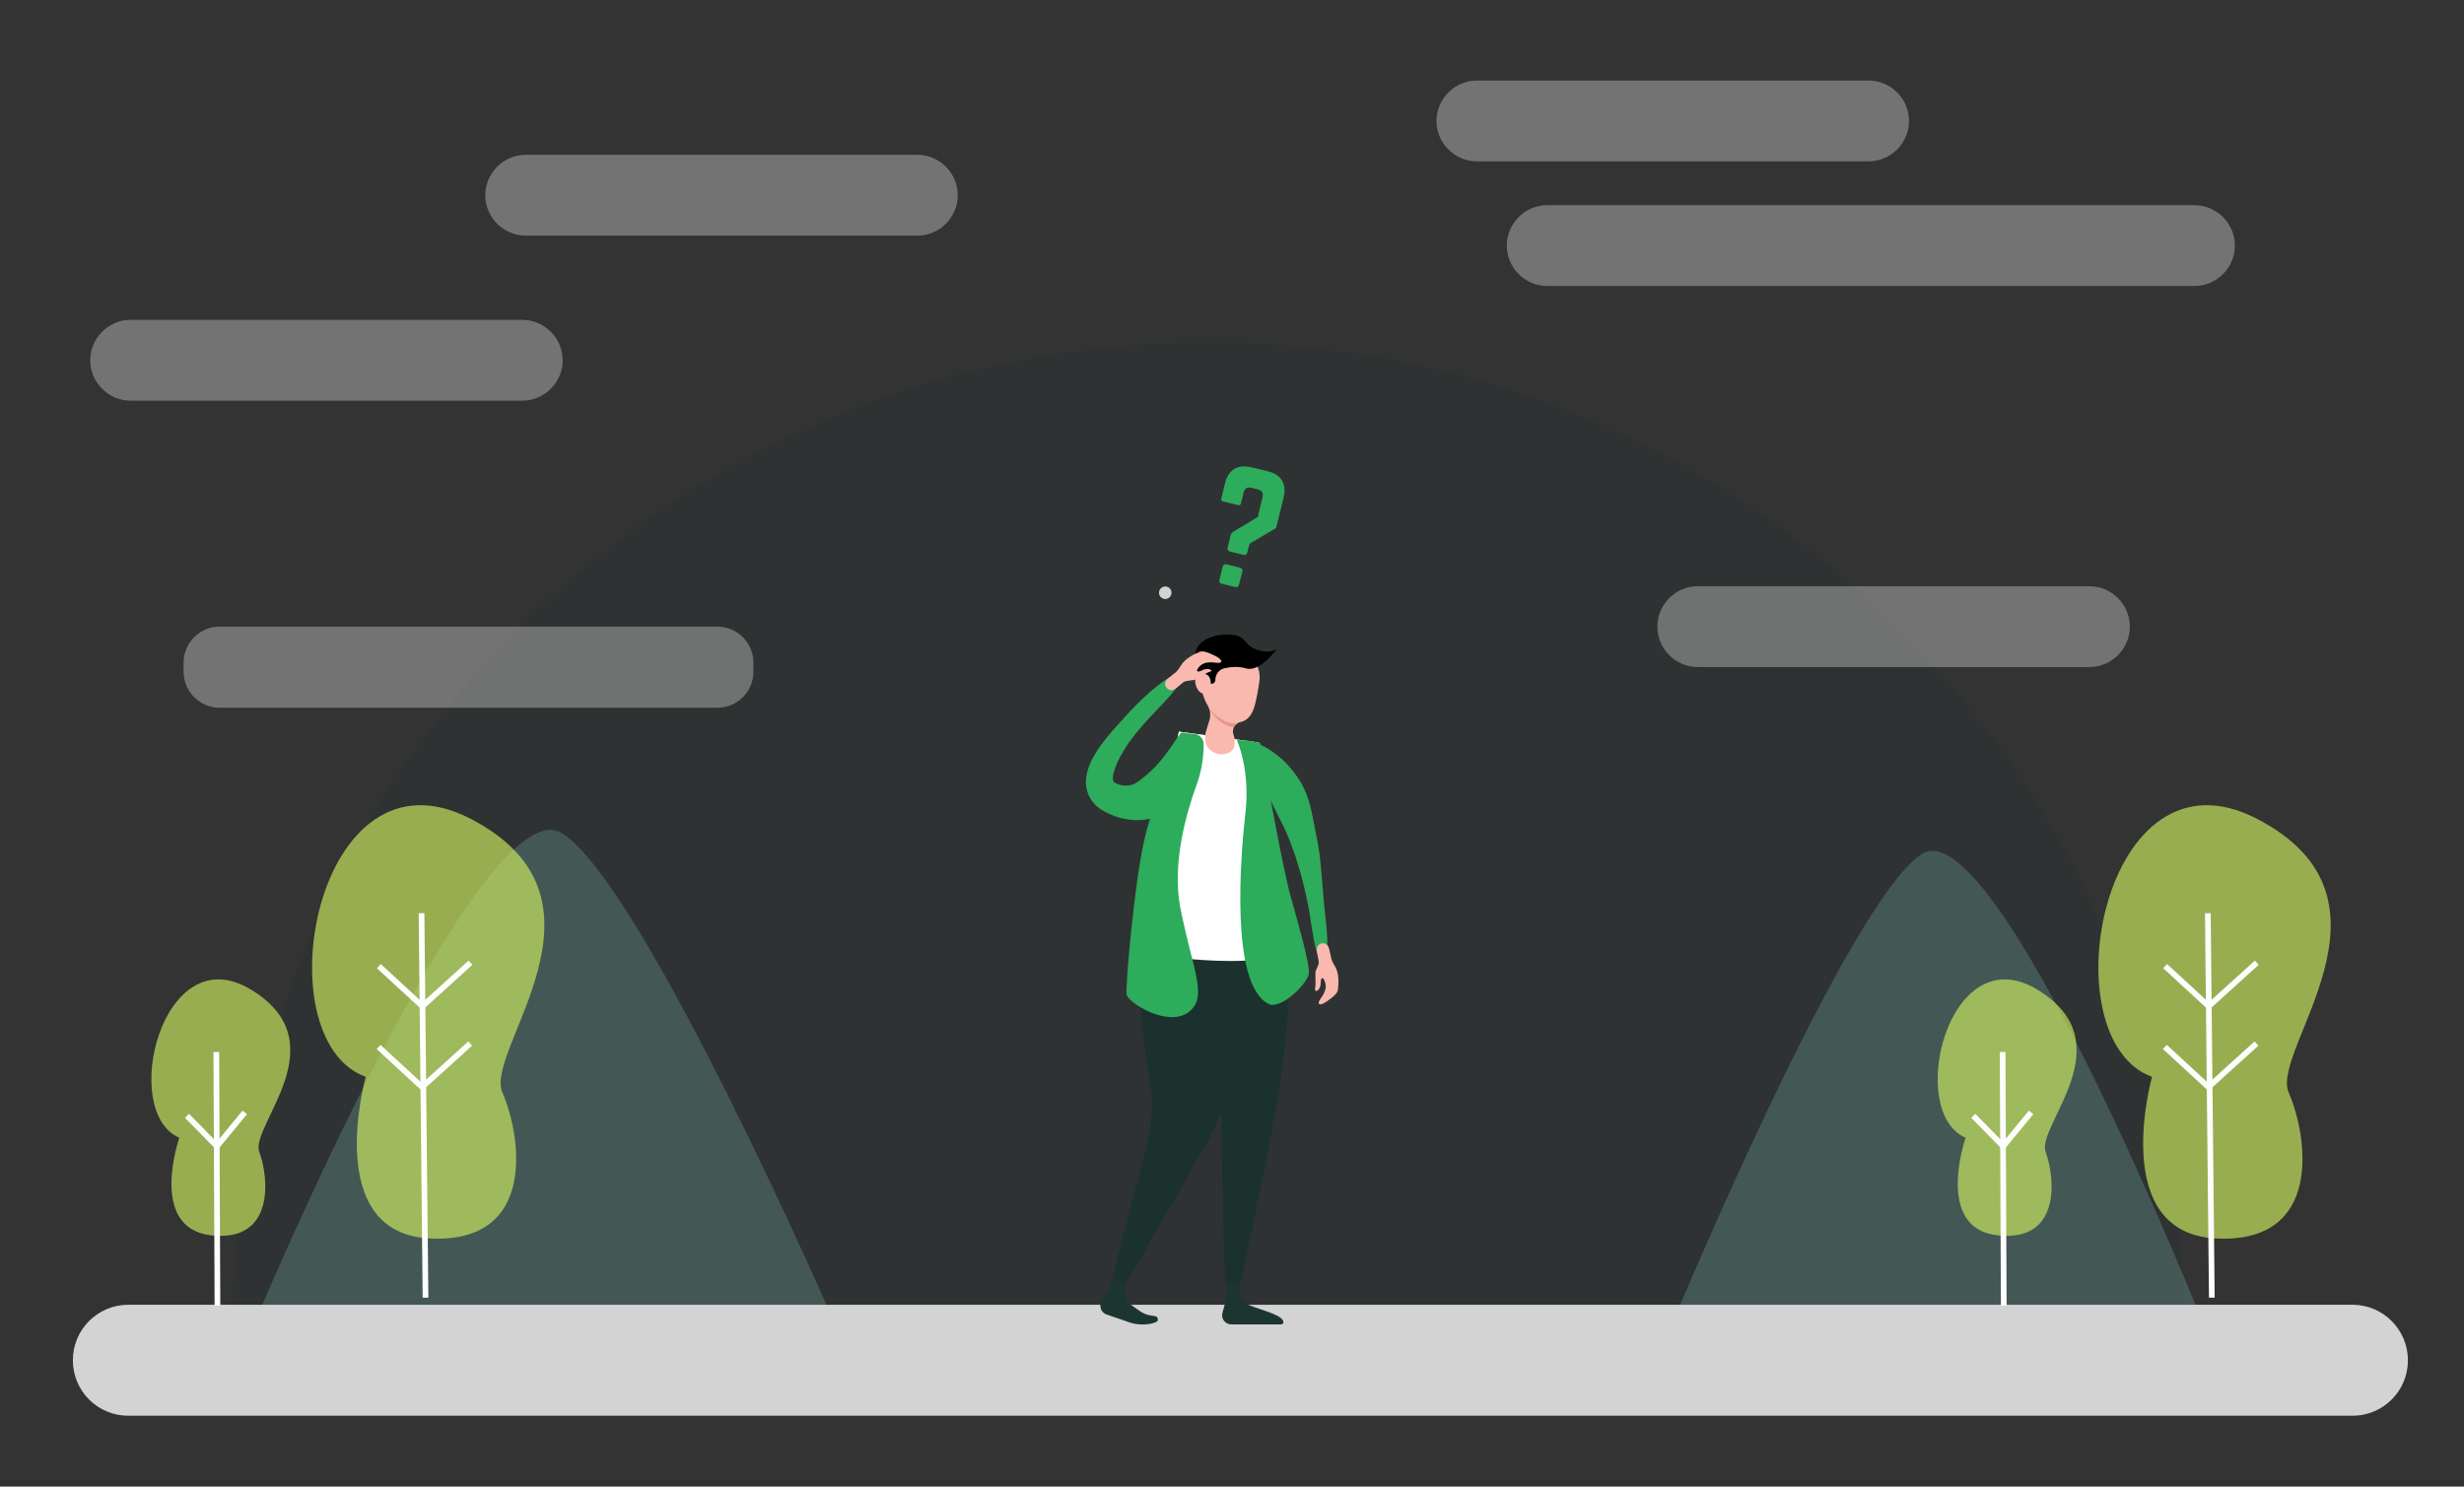 <?xml version="1.0" encoding="utf-8"?>
<!-- Generator: Adobe Illustrator 24.3.0, SVG Export Plug-In . SVG Version: 6.00 Build 0)  -->
<svg version="1.1" id="Layer_1" xmlns="http://www.w3.org/2000/svg" xmlns:xlink="http://www.w3.org/1999/xlink" x="0px" y="0px"
	 viewBox="0 0 865.7 522.4" style="enable-background:new 0 0 865.7 522.4;" xml:space="preserve">
<rect x="0" y="0" width="865.7" height="522.4" fill="#333333" stroke="none"/>
<style type="text/css">
	.st0{opacity:0.15;fill:#1d3531;enable-background:new    ;}
	.st1{opacity:0.43;}
	.st2{fill:#5D8A83;}
	.st3{fill:#5E349D;}
	.st4{fill:#D3D3D3;}
	.st5{opacity:0.4;}
	.st6{opacity:0.66;fill:#CCEC60;enable-background:new    ;}
	.st7{fill:none;stroke:#FFFEFE;stroke-width:2;stroke-miterlimit:10;}
	.st8{fill:#FAB9AF;}
	.st9{fill:#1d3531;}
	.st10{fill:#1d3531;}
	.st11{opacity:7.000000e-02;enable-background:new    ;}
	.st12{fill:#FFFFFF;}
	.st13{fill:#2DAC5C;}
	.st14{fill:#E8948B;}
</style>
<path class="st0" d="M81.8,463c0-189.3,153.4-342.7,342.7-342.7S767.3,273.7,767.3,463"/>
<g class="st1">
	<g>
		<path class="st2" d="M89.5,464.7c0,0,79.4-189.4,107.9-171.9c28.5,17.5,95.7,171.9,95.7,171.9H89.5z"/>
	</g>
</g>
<g class="st1">
	<g>
		<path class="st2" d="M773.9,464.7c0,0-72.6-181.4-98.7-164.6c-26,16.8-87.5,164.6-87.5,164.6H773.9z"/>
	</g>
</g>
<g>
	<path class="st3" d="M439.9,468h-50.4c-1.8,0-3.3-1.5-3.3-3.3c0-1.8,1.5-3.3,3.3-3.3h50.4c1.8,0,3.3,1.5,3.3,3.3
		C443.2,466.5,441.7,468,439.9,468z"/>
</g>
<g>
	<path class="st4" d="M411.6,208.3c0,1.2-1,2.2-2.2,2.2s-2.2-1-2.2-2.2s1-2.2,2.2-2.2C410.6,206.1,411.6,207,411.6,208.3z"/>
</g>
<g class="st5">
	<path class="st4" d="M771,100.5H543.6c-7.8,0-14.2-6.4-14.2-14.2l0,0c0-7.8,6.4-14.2,14.2-14.2H771c7.8,0,14.2,6.4,14.2,14.2l0,0
		C785.2,94.1,778.8,100.5,771,100.5z"/>
</g>
<g class="st5">
	<path class="st4" d="M322.3,82.8H184.7c-7.8,0-14.2-6.4-14.2-14.2l0,0c0-7.8,6.4-14.2,14.2-14.2h137.6c7.8,0,14.2,6.4,14.2,14.2
		l0,0C336.5,76.4,330.1,82.8,322.3,82.8z"/>
</g>
<g class="st5">
	<path class="st4" d="M656.5,56.7H518.9c-7.8,0-14.2-6.4-14.2-14.2l0,0c0-7.8,6.4-14.2,14.2-14.2h137.6c7.8,0,14.2,6.4,14.2,14.2
		l0,0C670.7,50.3,664.3,56.7,656.5,56.7z"/>
</g>
<g class="st5">
	<path class="st4" d="M183.4,140.8H45.9c-7.8,0-14.2-6.4-14.2-14.2l0,0c0-7.8,6.4-14.2,14.2-14.2h137.6c7.8,0,14.2,6.4,14.2,14.2
		l0,0C197.7,134.4,191.3,140.8,183.4,140.8z"/>
</g>
<g class="st5">
	<path class="st4" d="M734.1,234.4H596.5c-7.8,0-14.2-6.4-14.2-14.2l0,0c0-7.8,6.4-14.2,14.2-14.2h137.6c7.8,0,14.2,6.4,14.2,14.2
		l0,0C748.3,228,741.9,234.4,734.1,234.4z"/>
</g>
<g class="st5">
	<path class="st4" d="M252.1,248.7h-175c-6.9,0-12.6-5.7-12.6-12.6v-3.3c0-6.9,5.7-12.6,12.6-12.6h175c6.9,0,12.6,5.7,12.6,12.6v3.3
		C264.7,243,259.1,248.7,252.1,248.7z"/>
</g>
<path class="st4" d="M846,478c0,10.8-8.7,19.5-19.5,19.5H45.1c-10.8,0-19.5-8.7-19.5-19.5l0,0c0-10.8,8.7-19.5,19.5-19.5h781.5
	C837.3,458.5,846,467.3,846,478L846,478z"/>
<path class="st6" d="M128.5,378.4c0,0-15.5,54.9,22.5,56.8s32.1-36.3,25.5-51.3s43.6-67.7-11-96.1
	C110.9,259.3,91.9,365.2,128.5,378.4z"/>
<path class="st6" d="M63,399.8c0,0-11.1,31.8,11.2,34.3c22.4,2.5,20.3-20.2,16.9-29.3s28.2-38.3-3-57.1S41.9,390.8,63,399.8z"/>
<path class="st6" d="M756.1,378.4c0,0-15.5,54.9,22.5,56.8s32.1-36.3,25.5-51.3s43.6-67.7-11-96.1
	C738.5,259.3,719.5,365.2,756.1,378.4z"/>
<path class="st6" d="M690.6,399.8c0,0-11.1,31.8,11.2,34.3c22.4,2.5,20.3-20.2,16.9-29.3s28.2-38.3-3-57.1S669.5,390.8,690.6,399.8z
	"/>
<g>
	<line class="st7" x1="76" y1="369.7" x2="76.4" y2="458.8"/>
	<polyline class="st7" points="86,390.9 76.2,402.8 65.7,392.1 	"/>
	<line class="st7" x1="148.1" y1="320.9" x2="149.5" y2="456"/>
	<polyline class="st7" points="165.3,338.3 148.4,353.6 133.1,339.5 	"/>
	<polyline class="st7" points="165.2,366.7 148.3,382 133,367.9 	"/>
	<line class="st7" x1="703.6" y1="369.7" x2="704" y2="458.8"/>
	<polyline class="st7" points="713.6,390.9 703.8,402.8 693.3,392.1 	"/>
	<line class="st7" x1="775.7" y1="320.9" x2="777.1" y2="456"/>
	<polyline class="st7" points="792.9,338.3 776,353.6 760.7,339.5 	"/>
	<polyline class="st7" points="792.8,366.7 775.9,382 760.6,367.9 	"/>
</g>
<g>
	<g>
		<polygon class="st8" points="452.4,333.4 442,260.9 414.2,257.1 399.7,332.9 		"/>
		<path class="st9" d="M430.9,445.7l0,8.2c0,1.7-0.2,3.3-0.7,4.9l-0.7,2.5c-0.6,2.1,1,4.1,3.1,4.1c5.6,0,15.1,0,17.5,0
			c0.4,0,0.8-0.3,0.8-0.7c0.2-2.4-6.7-4-11.9-6c-4-1.5-3.7-8.6-3.3-12.8c0.2-1.6-1.1-2.9-2.7-2.8l0,0
			C431.8,443.3,430.8,444.4,430.9,445.7z"/>
		<path class="st9" d="M392.6,443.4l-2.8,9.3c-0.1,0.4-0.3,0.8-0.6,1.2l-2,3c-1.3,1.9-0.4,4.5,1.8,5.1c0,0,4,1.4,8.2,2.8
			c4.2,1.4,9.6,0.2,9.6-0.9c0-2.5-2.3-0.5-6.2-3.1c-1.3-0.9-2.6-1.8-3.8-2.7c-3.3-2.6-0.4-9.3,1.6-13c0.7-1.3,0-3-1.5-3.3l-1-0.2
			C394.4,441.2,393,442,392.6,443.4z"/>
		<path class="st10" d="M421.4,334.1l30.8-2.6c0,0,3.1,22.4-4.7,63.1c-3.7,19.1-11.3,55.5-11.3,55.5c-1.9,0.8-3.8,1-5.8,0.5
			c0,0-0.6-16.1-0.9-33.4c-0.3-16.6-0.4-34.3-1.5-40.1C425.9,365.3,421.4,334.1,421.4,334.1z"/>
		<path class="st11" d="M421.4,334.1l30.8-2.6c0,0,3.1,22.4-4.7,63.1c-3.7,19.1-11.3,55.5-11.3,55.5c-1.9,0.8-3.8,1-5.8,0.5
			c0,0-0.6-16.1-0.9-33.4c-0.3-16.6-0.4-34.3-1.5-40.1C425.9,365.3,421.4,334.1,421.4,334.1z"/>
		<path class="st10" d="M427.7,334.5c3.2,17.1,10.3,42.6-3.4,66.7c-13.7,24-28.1,49-28.1,49c-1.9,0.1-3.5-0.6-5.1-1.8
			c0,0,2.4-10.9,5.9-23.6c4-14.5,9-31.6,7.6-40.6c-2.7-16.7-5.8-39-4.8-49.8C400.7,323.6,426.1,325.5,427.7,334.5z"/>
		<path class="st11" d="M427.7,334.5c3.2,17.1,10.3,42.6-3.4,66.7c-13.7,24-28.1,49-28.1,49c-1.9,0.1-3.5-0.6-5.1-1.8
			c0,0,2.4-10.9,5.9-23.6c4-14.5,9-31.6,7.6-40.6c-2.7-16.7-5.8-39-4.8-49.8C400.7,323.6,426.1,325.5,427.7,334.5z"/>
		<path class="st12" d="M453.4,331.5L442,260.9l-27.8-3.8l-15,74.6c-0.3,1.4,0.6,2.8,2,3c5.2,1,17.7,3,31.7,3c10.4,0,16.3-2,19-3.3
			C453,333.9,453.6,332.7,453.4,331.5z"/>
		<path class="st13" d="M422.9,261.5c0,5.1-0.9,10.1-2.7,14.9c-3.4,9.4-8.5,27.1-5.5,42.6c4.4,22.4,10,31.5,2.7,36.8
			c-7.3,5.2-21.2-3.5-21.6-6.4c-0.4-2.9,2.7-38.7,6.2-54.1s13.4-37.8,13.4-37.8l4.2,0.4C421.5,258.1,422.9,259.6,422.9,261.5
			L422.9,261.5z"/>
		<path class="st13" d="M434.5,259.9c0,0,4.8,10.4,3.1,25.4c-1.7,15-5.6,60.6,8.1,67.5c4.3,2.2,14.2-7.5,14.2-11.1
			c0-3.6-3.3-15.6-6.4-26.5S442.8,261,442.8,261L434.5,259.9z"/>
		<g>
			<path class="st8" d="M430.6,227.5c-6.2,0-8.5,4.4-8.6,12.6c0,3.1,1.3,6.1,2.4,8c0.8,1.4,1,3.1,0.6,4.7l-1.4,4.6
				c-0.9,4.3,1.1,6.6,4.1,7.5c1.5,0.4,3.3,0.1,4.6-0.7c1.5-1,1.7-3.1,1.4-5l-0.4-1.3c-0.5-1.8,0.6-3.7,2.3-4.1c4.8-1,5.5-6,6.8-13.8
				C443.8,232.1,436.8,227.5,430.6,227.5z"/>
			<path d="M430.4,223c-4.3,0-11.4,2.4-10.5,8.7l0.8,4.4c0.3,1.8,1.8,3.1,3.6,3.2l0,0c0.2,0.6,0.7,1,1.3,1c0.8,0,1.4-0.6,1.4-1.4
				l0,0c0-2,1.4-3.7,3.3-4.1c2.4-0.5,4.9-0.7,7.6,0.1c4.9,1.3,10.6-6.8,10.7-6.8c0,0-2.5,1.9-7.3,0.1
				C436.3,226.3,438.3,222.7,430.4,223z"/>
			<path class="st8" d="M425.4,240.3c0,1.9-0.7,3.4-2.5,3.4s-3-2.6-3-4.5c0-1.9,1.2-2.4,3-2.4S425.4,238.4,425.4,240.3z"/>
		</g>
		<path class="st13" d="M416,237.4c0,0-0.7,1.6-2.2,3.7c-0.8,1.1-1.8,2.3-3,3.7c-1.2,1.4-2.6,2.9-4.2,4.5c-1.5,1.6-3.2,3.4-4.9,5.3
			c-1.7,1.9-3.4,4-5,6.2c-1.5,2.3-3,4.6-4.1,7.1c-0.5,1.2-1,2.4-1.3,3.6c-0.3,1.1-0.4,2.2-0.2,2.8c0.1,0.3,0.2,0.5,0.3,0.6
			c0.1,0.1,0.2,0.2,0.4,0.2c0.3,0.2,0.9,0.5,1.8,0.7l0.5,0.1c0.1,0,0.2,0.1,0.3,0.1l0.2,0l0.6,0l0.7,0l0.7,0
			c0.9-0.1,1.7-0.4,2.4-0.8c1.4-0.8,2.4-1.8,3.6-2.7c1.2-1,2.5-2.2,3.7-3.5c2.4-2.6,4.5-5.6,6-7.8c0.8-1.2,1.4-2.1,1.9-2.7
			c0.5-0.7,0.7-1,0.7-1l1.4,0c0,0,0.2,0.4,0.6,1.2c0.4,0.8,0.8,1.9,1.2,3.4c0.8,3,1.3,7.6-0.6,13c-0.9,2.7-2.5,5.6-5.1,8.2
			c-1.3,1.3-2.9,2.4-4.8,3.2c-1.8,0.9-3.9,1.4-6,1.6c-4.2,0.4-8.5-0.5-11.8-2.1c-0.9-0.4-1.9-0.9-2.9-1.5c-1-0.7-2-1.4-2.8-2.5
			c-0.9-1-1.6-2.3-2-3.6c-0.4-1.3-0.6-2.6-0.6-3.8c0.1-2.4,0.7-4.3,1.4-6.1c0.7-1.7,1.6-3.2,2.5-4.6c1.8-2.8,3.8-5.2,5.7-7.4
			c2-2.2,3.9-4.3,5.7-6.3c1.8-1.9,3.6-3.7,5.3-5.3c1.7-1.6,3.3-2.9,4.8-4.1c1.5-1.2,2.8-2.1,4-2.8c2.4-1.3,4.1-1.7,4.1-1.7
			L416,237.4z"/>
		<path class="st13" d="M464.3,337.8c0,0-0.9-1.2-1.7-3.5c-0.4-1.1-0.7-2.5-1-4.1c-0.3-1.6-0.6-3.4-0.9-5.3c-0.3-2-0.6-4.1-1-6.3
			c-0.4-2.2-1-4.5-1.5-6.9c-0.6-2.4-1.2-4.8-2-7.3c-0.3-1.2-0.8-2.4-1.1-3.6c-0.4-1.2-0.8-2.3-1.3-3.6c-0.4-1.2-0.9-2.4-1.4-3.6
			c-0.5-1.2-1-2.3-1.6-3.5c-1.1-2.2-2.2-4.4-3.2-6.4c-1-2-1.8-4-2.6-5.9c-0.8-1.9-1.6-3.6-2.4-5.3c-0.8-1.6-1.5-3.2-2.3-4.5
			c-0.7-1.4-1.4-2.6-2-3.6c-0.6-1.1-1-1.9-1.3-2.5c-0.3-0.6-0.5-0.9-0.5-0.9l0.7-1c0,0,0.4,0,1.1,0.2c0.3,0.1,0.8,0.2,1.2,0.3
			c0.5,0.1,1,0.3,1.6,0.5c1.2,0.4,2.7,1.1,4.2,2c1.5,0.9,3.2,2.1,4.9,3.6c1.7,1.5,3.3,3.3,4.8,5.3c1.5,2,2.9,4.3,3.9,6.9
			c1,2.5,1.7,5.2,2.2,7.9c0.5,2.7,1.1,5.3,1.6,8c0.2,1.3,0.5,2.7,0.7,4.1c0.2,1.4,0.4,2.7,0.5,4.1c0.3,2.7,0.5,5.3,0.7,7.8
			c0.2,2.5,0.4,4.9,0.6,7.2c0.2,2.3,0.5,4.4,0.7,6.4c0.2,2,0.3,3.8,0.4,5.4c0,1.6,0.1,3-0.1,4.2c-0.3,2.4-1,3.8-1,3.8L464.3,337.8z"
			/>
		<path class="st8" d="M423.6,236.7c-1.7,0.8-3.2,1.9-3.9,2.2c-0.3,0.1-1.2,0.2-1.4,0.2c-0.7,0.1-1.9,0.2-2.5,0.6l-2.4,2
			c-1.2,1-2.5,1.2-3.5,0l0,0c-1.1-1.2-0.5-2.7,0.9-3.6l1.7-1.4c1.1-0.7,1.8-1.9,2.5-3c1.4-2.2,4.2-3.7,6.4-4.6
			c1.4-0.6,3.3,0.3,5.8,1.5c1.2,0.6,2.9,2,1.2,2.3c-1.4,0.3-5.3-1.4-7.6,2.1c-0.1,0.2-0.4,0.6-0.2,0.8c0.5,0.6,1.8-0.4,2.7-0.6
			c1.2-0.3,2.1,0,2.3,0.4C425.8,236,424.8,236,423.6,236.7z"/>
		<path class="st8" d="M462.2,346c0-1.9-0.1-3.8,0-4.5c0-0.3,0.4-1.1,0.5-1.3c0.3-0.7,0.8-1.7,0.6-2.5l-0.6-3.1
			c-0.3-1.5,0.2-2.7,1.6-3.1l0,0c1.6-0.3,2.6,0.9,2.8,2.5l0.5,2.1c0.1,1.3,0.8,2.4,1.5,3.6c1.3,2.3,1.3,5.4,1,7.9
			c-0.1,1.5-1.8,2.8-4.1,4.4c-1.1,0.8-3.1,1.6-2.6,0c0.4-1.4,3.7-4,1.8-7.7c-0.1-0.2-0.4-0.6-0.6-0.6c-0.7,0.1-0.5,1.8-0.7,2.7
			c-0.3,1.2-0.9,1.8-1.4,1.8C461.7,348.2,462.1,347.3,462.2,346z"/>
	</g>
	<path class="st14" d="M424.6,248.6c0,0,4.6,6.4,10.4,5.5c0,0-1.2,0.6-1.5,1.5C433.6,255.6,428.1,255.2,424.6,248.6z"/>
</g>
<g>
	<g>
		<path class="st13" d="M429.6,199.1c0.2-0.7,0.6-0.9,1.3-0.8l4.8,1.2c0.7,0.2,0.9,0.6,0.8,1.3l-1.2,4.7c-0.2,0.7-0.6,0.9-1.3,0.8
			l-4.8-1.2c-0.7-0.2-0.9-0.6-0.8-1.3L429.6,199.1z M445.4,165.6c4.8,1.2,6.7,4.4,5.6,9.2l-2.5,10.1c-0.1,0.6-0.4,0.9-0.9,1.1
			l-8,4.7c-0.4,0.3-0.7,0.6-0.8,1.2l-0.6,2.3c-0.2,0.7-0.6,0.9-1.3,0.8l-4.8-1.2c-0.7-0.2-0.9-0.6-0.8-1.3l1.1-4.5
			c0.1-0.5,0.4-0.8,0.8-1.1l8.7-5.2l1.7-7.1c0.3-1.3-0.3-2.2-1.5-2.6l-2.5-0.6c-1.4-0.3-2.2,0.2-2.6,1.5l-1,4
			c-0.1,0.5-0.5,0.7-1,0.6l-5.3-1.3c-0.6-0.1-0.7-0.5-0.6-1l1.3-5.4c1.2-4.8,4.4-6.7,9.2-5.6L445.4,165.6z"/>
	</g>
</g>
</svg>